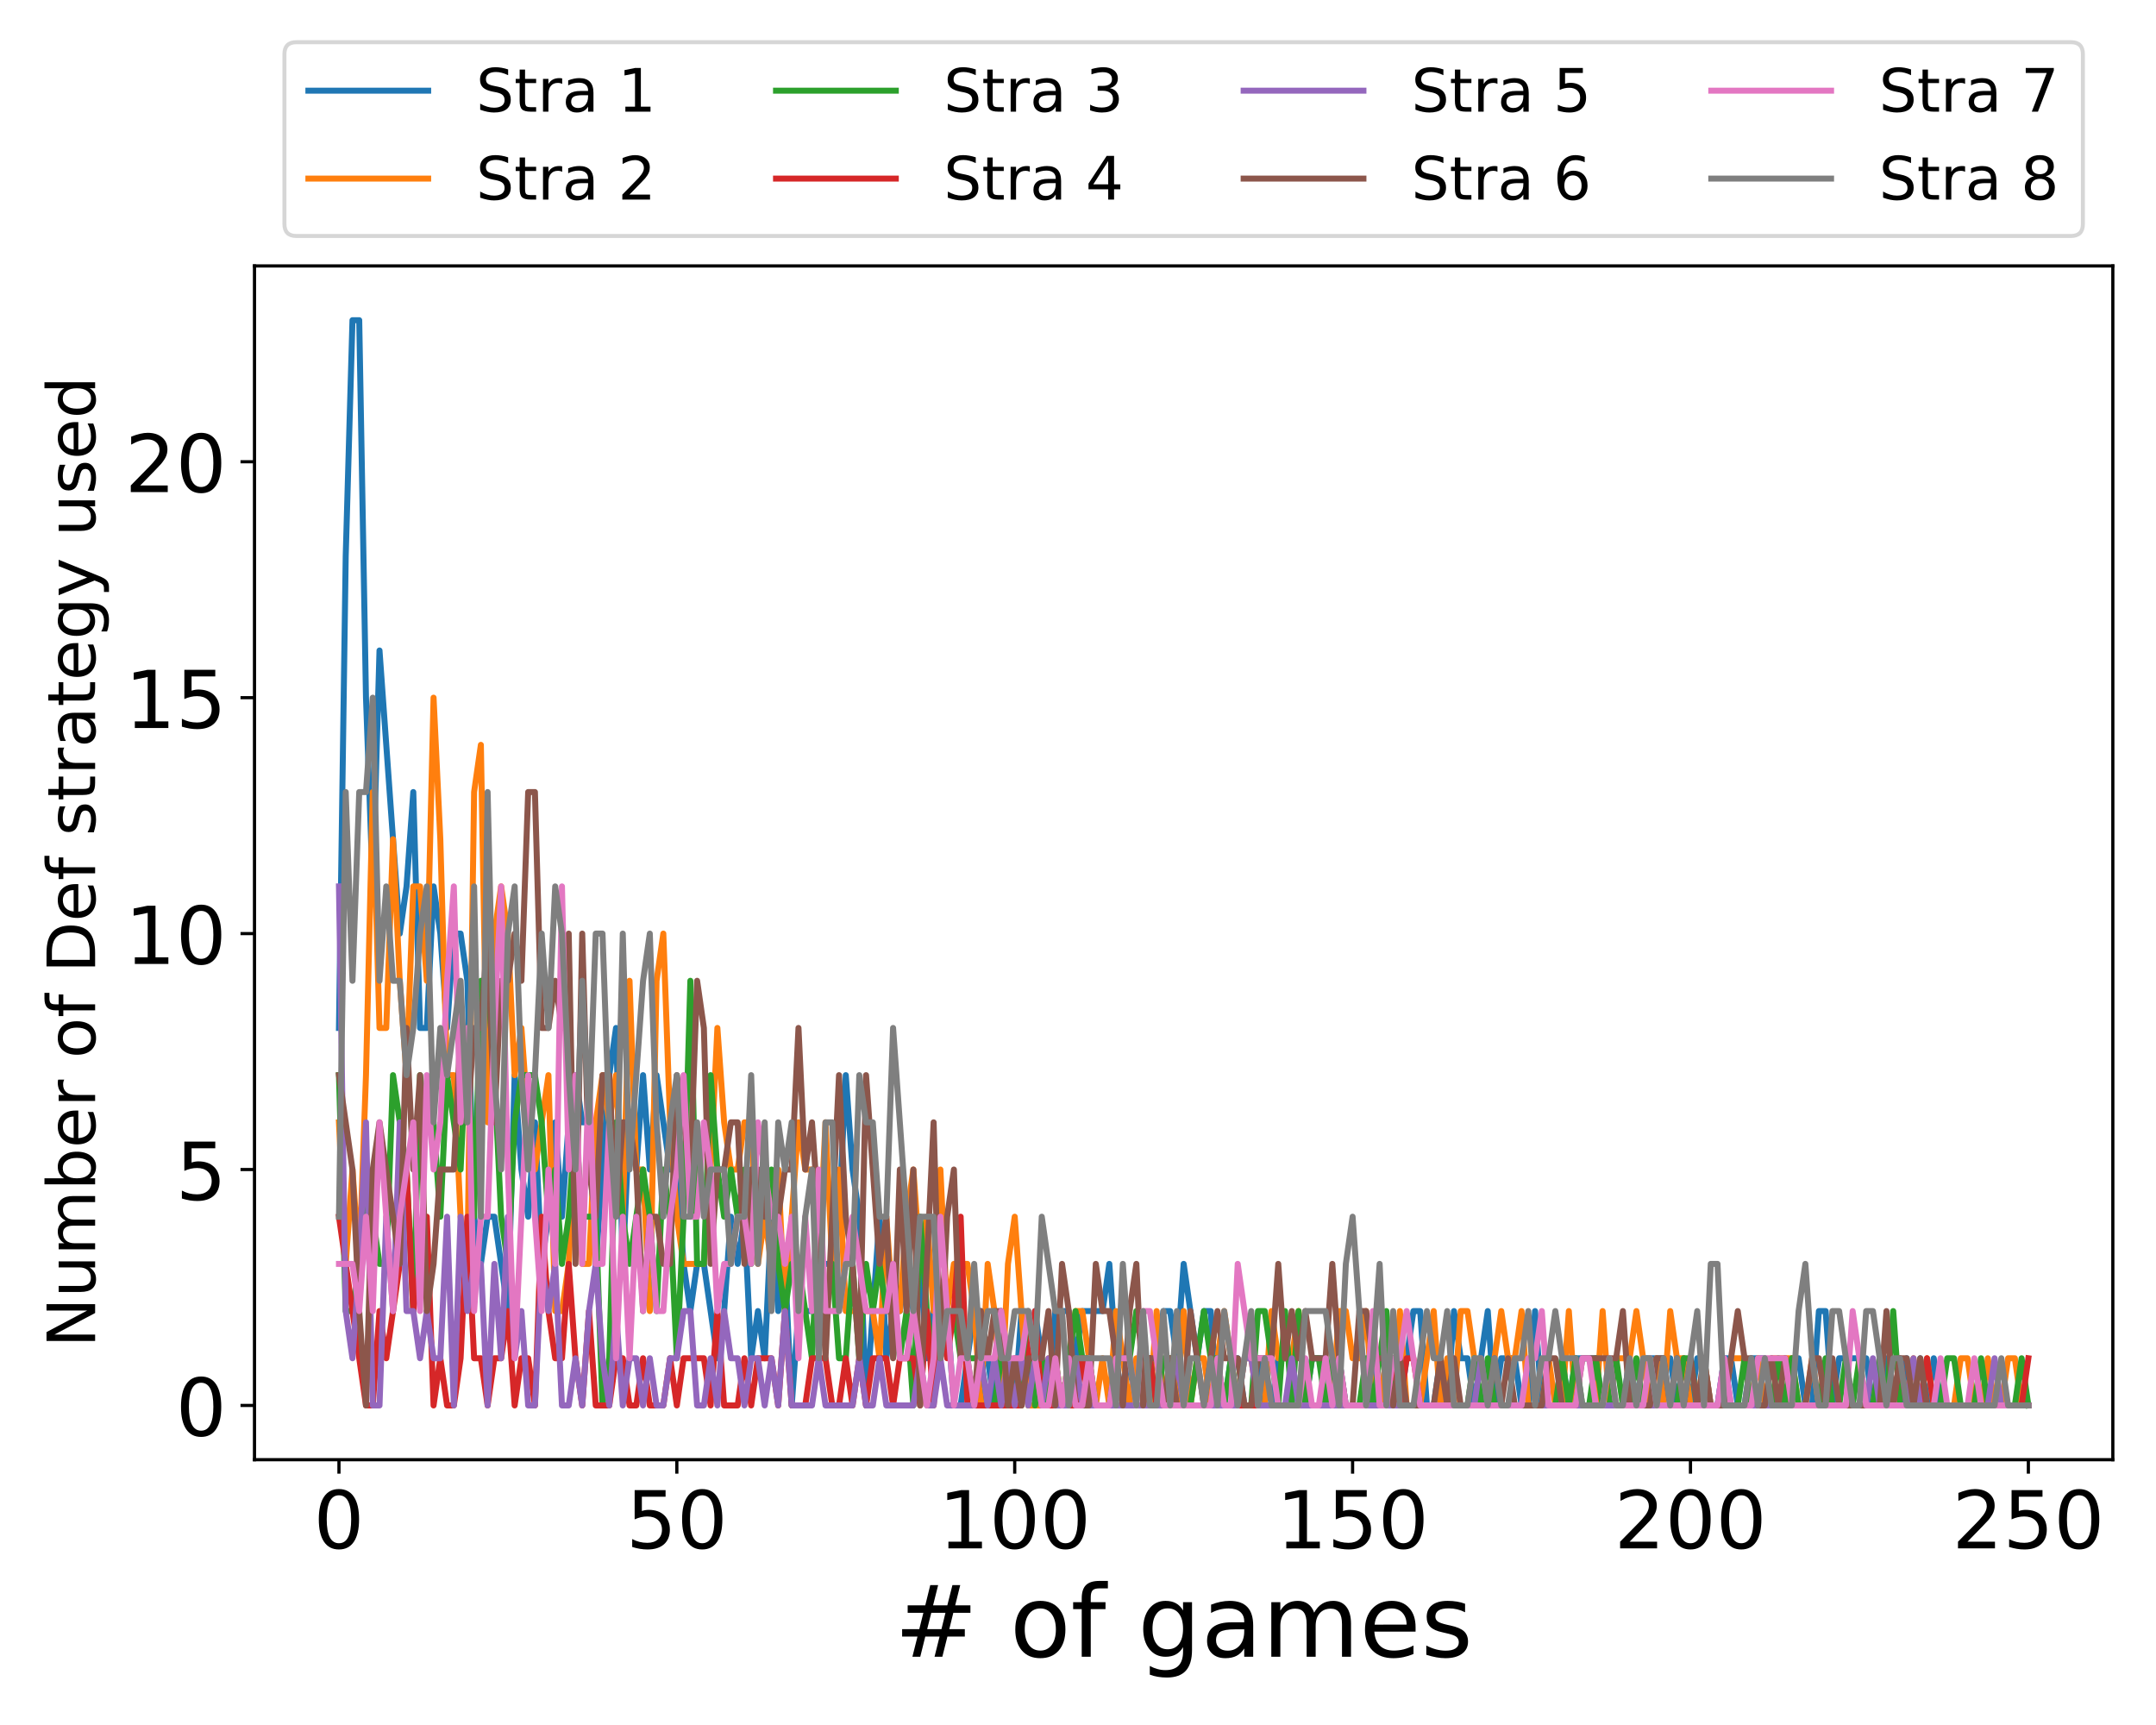 <?xml version="1.0" encoding="utf-8" standalone="no"?>
<!DOCTYPE svg PUBLIC "-//W3C//DTD SVG 1.1//EN"
  "http://www.w3.org/Graphics/SVG/1.1/DTD/svg11.dtd">
<!-- Created with matplotlib (https://matplotlib.org/) -->
<svg height="432pt" version="1.1" viewBox="0 0 540 432" width="540pt" xmlns="http://www.w3.org/2000/svg" xmlns:xlink="http://www.w3.org/1999/xlink">
 <defs>
  <style type="text/css">
*{stroke-linecap:butt;stroke-linejoin:round;}
  </style>
 </defs>
 <g id="figure_1">
  <g id="patch_1">
   <path d="M 0 432 
L 540 432 
L 540 0 
L 0 0 
z
" style="fill:#ffffff;"/>
  </g>
  <g id="axes_1">
   <g id="patch_2">
    <path d="M 63.74 365.56 
L 529.188 365.56 
L 529.188 66.6 
L 63.74 66.6 
z
" style="fill:#ffffff;"/>
   </g>
   <g id="matplotlib.axis_1">
    <g id="xtick_1">
     <g id="line2d_1">
      <defs>
       <path d="M 0 0 
L 0 3.5 
" id="m2698bed8b9" style="stroke:#000000;stroke-width:0.8;"/>
      </defs>
      <g>
       <use style="stroke:#000000;stroke-width:0.8;" x="84.897" xlink:href="#m2698bed8b9" y="365.56"/>
      </g>
     </g>
     <g id="text_1">
      <!-- 0 -->
      <defs>
       <path d="M 31.781 66.406 
Q 24.172 66.406 20.328 58.906 
Q 16.5 51.422 16.5 36.375 
Q 16.5 21.391 20.328 13.891 
Q 24.172 6.391 31.781 6.391 
Q 39.453 6.391 43.281 13.891 
Q 47.125 21.391 47.125 36.375 
Q 47.125 51.422 43.281 58.906 
Q 39.453 66.406 31.781 66.406 
z
M 31.781 74.219 
Q 44.047 74.219 50.516 64.516 
Q 56.984 54.828 56.984 36.375 
Q 56.984 17.969 50.516 8.266 
Q 44.047 -1.422 31.781 -1.422 
Q 19.531 -1.422 13.062 8.266 
Q 6.594 17.969 6.594 36.375 
Q 6.594 54.828 13.062 64.516 
Q 19.531 74.219 31.781 74.219 
z
" id="DejaVuSans-48"/>
      </defs>
      <g transform="translate(78.534 387.757)scale(0.2 -0.2)">
       <use xlink:href="#DejaVuSans-48"/>
      </g>
     </g>
    </g>
    <g id="xtick_2">
     <g id="line2d_2">
      <g>
       <use style="stroke:#000000;stroke-width:0.8;" x="169.524" xlink:href="#m2698bed8b9" y="365.56"/>
      </g>
     </g>
     <g id="text_2">
      <!-- 50 -->
      <defs>
       <path d="M 10.797 72.906 
L 49.516 72.906 
L 49.516 64.594 
L 19.828 64.594 
L 19.828 46.734 
Q 21.969 47.469 24.109 47.828 
Q 26.266 48.188 28.422 48.188 
Q 40.625 48.188 47.75 41.5 
Q 54.891 34.812 54.891 23.391 
Q 54.891 11.625 47.562 5.094 
Q 40.234 -1.422 26.906 -1.422 
Q 22.312 -1.422 17.547 -0.641 
Q 12.797 0.141 7.719 1.703 
L 7.719 11.625 
Q 12.109 9.234 16.797 8.062 
Q 21.484 6.891 26.703 6.891 
Q 35.156 6.891 40.078 11.328 
Q 45.016 15.766 45.016 23.391 
Q 45.016 31 40.078 35.438 
Q 35.156 39.891 26.703 39.891 
Q 22.75 39.891 18.812 39.016 
Q 14.891 38.141 10.797 36.281 
z
" id="DejaVuSans-53"/>
      </defs>
      <g transform="translate(156.799 387.757)scale(0.2 -0.2)">
       <use xlink:href="#DejaVuSans-53"/>
       <use x="63.623" xlink:href="#DejaVuSans-48"/>
      </g>
     </g>
    </g>
    <g id="xtick_3">
     <g id="line2d_3">
      <g>
       <use style="stroke:#000000;stroke-width:0.8;" x="254.15" xlink:href="#m2698bed8b9" y="365.56"/>
      </g>
     </g>
     <g id="text_3">
      <!-- 100 -->
      <defs>
       <path d="M 12.406 8.297 
L 28.516 8.297 
L 28.516 63.922 
L 10.984 60.406 
L 10.984 69.391 
L 28.422 72.906 
L 38.281 72.906 
L 38.281 8.297 
L 54.391 8.297 
L 54.391 0 
L 12.406 0 
z
" id="DejaVuSans-49"/>
      </defs>
      <g transform="translate(235.063 387.757)scale(0.2 -0.2)">
       <use xlink:href="#DejaVuSans-49"/>
       <use x="63.623" xlink:href="#DejaVuSans-48"/>
       <use x="127.246" xlink:href="#DejaVuSans-48"/>
      </g>
     </g>
    </g>
    <g id="xtick_4">
     <g id="line2d_4">
      <g>
       <use style="stroke:#000000;stroke-width:0.8;" x="338.777" xlink:href="#m2698bed8b9" y="365.56"/>
      </g>
     </g>
     <g id="text_4">
      <!-- 150 -->
      <g transform="translate(319.69 387.757)scale(0.2 -0.2)">
       <use xlink:href="#DejaVuSans-49"/>
       <use x="63.623" xlink:href="#DejaVuSans-53"/>
       <use x="127.246" xlink:href="#DejaVuSans-48"/>
      </g>
     </g>
    </g>
    <g id="xtick_5">
     <g id="line2d_5">
      <g>
       <use style="stroke:#000000;stroke-width:0.8;" x="423.404" xlink:href="#m2698bed8b9" y="365.56"/>
      </g>
     </g>
     <g id="text_5">
      <!-- 200 -->
      <defs>
       <path d="M 19.188 8.297 
L 53.609 8.297 
L 53.609 0 
L 7.328 0 
L 7.328 8.297 
Q 12.938 14.109 22.625 23.891 
Q 32.328 33.688 34.812 36.531 
Q 39.547 41.844 41.422 45.531 
Q 43.312 49.219 43.312 52.781 
Q 43.312 58.594 39.234 62.25 
Q 35.156 65.922 28.609 65.922 
Q 23.969 65.922 18.812 64.312 
Q 13.672 62.703 7.812 59.422 
L 7.812 69.391 
Q 13.766 71.781 18.938 73 
Q 24.125 74.219 28.422 74.219 
Q 39.75 74.219 46.484 68.547 
Q 53.219 62.891 53.219 53.422 
Q 53.219 48.922 51.531 44.891 
Q 49.859 40.875 45.406 35.406 
Q 44.188 33.984 37.641 27.219 
Q 31.109 20.453 19.188 8.297 
z
" id="DejaVuSans-50"/>
      </defs>
      <g transform="translate(404.317 387.757)scale(0.2 -0.2)">
       <use xlink:href="#DejaVuSans-50"/>
       <use x="63.623" xlink:href="#DejaVuSans-48"/>
       <use x="127.246" xlink:href="#DejaVuSans-48"/>
      </g>
     </g>
    </g>
    <g id="xtick_6">
     <g id="line2d_6">
      <g>
       <use style="stroke:#000000;stroke-width:0.8;" x="508.031" xlink:href="#m2698bed8b9" y="365.56"/>
      </g>
     </g>
     <g id="text_6">
      <!-- 250 -->
      <g transform="translate(488.944 387.757)scale(0.2 -0.2)">
       <use xlink:href="#DejaVuSans-50"/>
       <use x="63.623" xlink:href="#DejaVuSans-53"/>
       <use x="127.246" xlink:href="#DejaVuSans-48"/>
      </g>
     </g>
    </g>
    <g id="text_7">
     <!-- # of games -->
     <defs>
      <path d="M 51.125 44 
L 36.922 44 
L 32.812 27.688 
L 47.125 27.688 
z
M 43.797 71.781 
L 38.719 51.516 
L 52.984 51.516 
L 58.109 71.781 
L 65.922 71.781 
L 60.891 51.516 
L 76.125 51.516 
L 76.125 44 
L 58.984 44 
L 54.984 27.688 
L 70.516 27.688 
L 70.516 20.219 
L 53.078 20.219 
L 48 0 
L 40.188 0 
L 45.219 20.219 
L 30.906 20.219 
L 25.875 0 
L 18.016 0 
L 23.094 20.219 
L 7.719 20.219 
L 7.719 27.688 
L 24.906 27.688 
L 29 44 
L 13.281 44 
L 13.281 51.516 
L 30.906 51.516 
L 35.891 71.781 
z
" id="DejaVuSans-35"/>
      <path id="DejaVuSans-32"/>
      <path d="M 30.609 48.391 
Q 23.391 48.391 19.188 42.75 
Q 14.984 37.109 14.984 27.297 
Q 14.984 17.484 19.156 11.844 
Q 23.344 6.203 30.609 6.203 
Q 37.797 6.203 41.984 11.859 
Q 46.188 17.531 46.188 27.297 
Q 46.188 37.016 41.984 42.703 
Q 37.797 48.391 30.609 48.391 
z
M 30.609 56 
Q 42.328 56 49.016 48.375 
Q 55.719 40.766 55.719 27.297 
Q 55.719 13.875 49.016 6.219 
Q 42.328 -1.422 30.609 -1.422 
Q 18.844 -1.422 12.172 6.219 
Q 5.516 13.875 5.516 27.297 
Q 5.516 40.766 12.172 48.375 
Q 18.844 56 30.609 56 
z
" id="DejaVuSans-111"/>
      <path d="M 37.109 75.984 
L 37.109 68.5 
L 28.516 68.5 
Q 23.688 68.5 21.797 66.547 
Q 19.922 64.594 19.922 59.516 
L 19.922 54.688 
L 34.719 54.688 
L 34.719 47.703 
L 19.922 47.703 
L 19.922 0 
L 10.891 0 
L 10.891 47.703 
L 2.297 47.703 
L 2.297 54.688 
L 10.891 54.688 
L 10.891 58.5 
Q 10.891 67.625 15.141 71.797 
Q 19.391 75.984 28.609 75.984 
z
" id="DejaVuSans-102"/>
      <path d="M 45.406 27.984 
Q 45.406 37.75 41.375 43.109 
Q 37.359 48.484 30.078 48.484 
Q 22.859 48.484 18.828 43.109 
Q 14.797 37.75 14.797 27.984 
Q 14.797 18.266 18.828 12.891 
Q 22.859 7.516 30.078 7.516 
Q 37.359 7.516 41.375 12.891 
Q 45.406 18.266 45.406 27.984 
z
M 54.391 6.781 
Q 54.391 -7.172 48.188 -13.984 
Q 42 -20.797 29.203 -20.797 
Q 24.469 -20.797 20.266 -20.094 
Q 16.062 -19.391 12.109 -17.922 
L 12.109 -9.188 
Q 16.062 -11.328 19.922 -12.344 
Q 23.781 -13.375 27.781 -13.375 
Q 36.625 -13.375 41.016 -8.766 
Q 45.406 -4.156 45.406 5.172 
L 45.406 9.625 
Q 42.625 4.781 38.281 2.391 
Q 33.938 0 27.875 0 
Q 17.828 0 11.672 7.656 
Q 5.516 15.328 5.516 27.984 
Q 5.516 40.672 11.672 48.328 
Q 17.828 56 27.875 56 
Q 33.938 56 38.281 53.609 
Q 42.625 51.219 45.406 46.391 
L 45.406 54.688 
L 54.391 54.688 
z
" id="DejaVuSans-103"/>
      <path d="M 34.281 27.484 
Q 23.391 27.484 19.188 25 
Q 14.984 22.516 14.984 16.5 
Q 14.984 11.719 18.141 8.906 
Q 21.297 6.109 26.703 6.109 
Q 34.188 6.109 38.703 11.406 
Q 43.219 16.703 43.219 25.484 
L 43.219 27.484 
z
M 52.203 31.203 
L 52.203 0 
L 43.219 0 
L 43.219 8.297 
Q 40.141 3.328 35.547 0.953 
Q 30.953 -1.422 24.312 -1.422 
Q 15.922 -1.422 10.953 3.297 
Q 6 8.016 6 15.922 
Q 6 25.141 12.172 29.828 
Q 18.359 34.516 30.609 34.516 
L 43.219 34.516 
L 43.219 35.406 
Q 43.219 41.609 39.141 45 
Q 35.062 48.391 27.688 48.391 
Q 23 48.391 18.547 47.266 
Q 14.109 46.141 10.016 43.891 
L 10.016 52.203 
Q 14.938 54.109 19.578 55.047 
Q 24.219 56 28.609 56 
Q 40.484 56 46.344 49.844 
Q 52.203 43.703 52.203 31.203 
z
" id="DejaVuSans-97"/>
      <path d="M 52 44.188 
Q 55.375 50.25 60.062 53.125 
Q 64.75 56 71.094 56 
Q 79.641 56 84.281 50.016 
Q 88.922 44.047 88.922 33.016 
L 88.922 0 
L 79.891 0 
L 79.891 32.719 
Q 79.891 40.578 77.094 44.375 
Q 74.312 48.188 68.609 48.188 
Q 61.625 48.188 57.562 43.547 
Q 53.516 38.922 53.516 30.906 
L 53.516 0 
L 44.484 0 
L 44.484 32.719 
Q 44.484 40.625 41.703 44.406 
Q 38.922 48.188 33.109 48.188 
Q 26.219 48.188 22.156 43.531 
Q 18.109 38.875 18.109 30.906 
L 18.109 0 
L 9.078 0 
L 9.078 54.688 
L 18.109 54.688 
L 18.109 46.188 
Q 21.188 51.219 25.484 53.609 
Q 29.781 56 35.688 56 
Q 41.656 56 45.828 52.969 
Q 50 49.953 52 44.188 
z
" id="DejaVuSans-109"/>
      <path d="M 56.203 29.594 
L 56.203 25.203 
L 14.891 25.203 
Q 15.484 15.922 20.484 11.062 
Q 25.484 6.203 34.422 6.203 
Q 39.594 6.203 44.453 7.469 
Q 49.312 8.734 54.109 11.281 
L 54.109 2.781 
Q 49.266 0.734 44.188 -0.344 
Q 39.109 -1.422 33.891 -1.422 
Q 20.797 -1.422 13.156 6.188 
Q 5.516 13.812 5.516 26.812 
Q 5.516 40.234 12.766 48.109 
Q 20.016 56 32.328 56 
Q 43.359 56 49.781 48.891 
Q 56.203 41.797 56.203 29.594 
z
M 47.219 32.234 
Q 47.125 39.594 43.094 43.984 
Q 39.062 48.391 32.422 48.391 
Q 24.906 48.391 20.391 44.141 
Q 15.875 39.891 15.188 32.172 
z
" id="DejaVuSans-101"/>
      <path d="M 44.281 53.078 
L 44.281 44.578 
Q 40.484 46.531 36.375 47.5 
Q 32.281 48.484 27.875 48.484 
Q 21.188 48.484 17.844 46.438 
Q 14.5 44.391 14.5 40.281 
Q 14.5 37.156 16.891 35.375 
Q 19.281 33.594 26.516 31.984 
L 29.594 31.297 
Q 39.156 29.25 43.188 25.516 
Q 47.219 21.781 47.219 15.094 
Q 47.219 7.469 41.188 3.016 
Q 35.156 -1.422 24.609 -1.422 
Q 20.219 -1.422 15.453 -0.562 
Q 10.688 0.297 5.422 2 
L 5.422 11.281 
Q 10.406 8.688 15.234 7.391 
Q 20.062 6.109 24.812 6.109 
Q 31.156 6.109 34.562 8.281 
Q 37.984 10.453 37.984 14.406 
Q 37.984 18.062 35.516 20.016 
Q 33.062 21.969 24.703 23.781 
L 21.578 24.516 
Q 13.234 26.266 9.516 29.906 
Q 5.812 33.547 5.812 39.891 
Q 5.812 47.609 11.281 51.797 
Q 16.75 56 26.812 56 
Q 31.781 56 36.172 55.266 
Q 40.578 54.547 44.281 53.078 
z
" id="DejaVuSans-115"/>
     </defs>
     <g transform="translate(224.021 414.912)scale(0.25 -0.25)">
      <use xlink:href="#DejaVuSans-35"/>
      <use x="83.789" xlink:href="#DejaVuSans-32"/>
      <use x="115.576" xlink:href="#DejaVuSans-111"/>
      <use x="176.758" xlink:href="#DejaVuSans-102"/>
      <use x="211.963" xlink:href="#DejaVuSans-32"/>
      <use x="243.75" xlink:href="#DejaVuSans-103"/>
      <use x="307.227" xlink:href="#DejaVuSans-97"/>
      <use x="368.506" xlink:href="#DejaVuSans-109"/>
      <use x="465.918" xlink:href="#DejaVuSans-101"/>
      <use x="527.441" xlink:href="#DejaVuSans-115"/>
     </g>
    </g>
   </g>
   <g id="matplotlib.axis_2">
    <g id="ytick_1">
     <g id="line2d_7">
      <defs>
       <path d="M 0 0 
L -3.5 0 
" id="mfcc2943b32" style="stroke:#000000;stroke-width:0.8;"/>
      </defs>
      <g>
       <use style="stroke:#000000;stroke-width:0.8;" x="63.74" xlink:href="#mfcc2943b32" y="351.971"/>
      </g>
     </g>
     <g id="text_8">
      <!-- 0 -->
      <g transform="translate(44.015 359.569)scale(0.2 -0.2)">
       <use xlink:href="#DejaVuSans-48"/>
      </g>
     </g>
    </g>
    <g id="ytick_2">
     <g id="line2d_8">
      <g>
       <use style="stroke:#000000;stroke-width:0.8;" x="63.74" xlink:href="#mfcc2943b32" y="292.888"/>
      </g>
     </g>
     <g id="text_9">
      <!-- 5 -->
      <g transform="translate(44.015 300.486)scale(0.2 -0.2)">
       <use xlink:href="#DejaVuSans-53"/>
      </g>
     </g>
    </g>
    <g id="ytick_3">
     <g id="line2d_9">
      <g>
       <use style="stroke:#000000;stroke-width:0.8;" x="63.74" xlink:href="#mfcc2943b32" y="233.805"/>
      </g>
     </g>
     <g id="text_10">
      <!-- 10 -->
      <g transform="translate(31.29 241.403)scale(0.2 -0.2)">
       <use xlink:href="#DejaVuSans-49"/>
       <use x="63.623" xlink:href="#DejaVuSans-48"/>
      </g>
     </g>
    </g>
    <g id="ytick_4">
     <g id="line2d_10">
      <g>
       <use style="stroke:#000000;stroke-width:0.8;" x="63.74" xlink:href="#mfcc2943b32" y="174.722"/>
      </g>
     </g>
     <g id="text_11">
      <!-- 15 -->
      <g transform="translate(31.29 182.32)scale(0.2 -0.2)">
       <use xlink:href="#DejaVuSans-49"/>
       <use x="63.623" xlink:href="#DejaVuSans-53"/>
      </g>
     </g>
    </g>
    <g id="ytick_5">
     <g id="line2d_11">
      <g>
       <use style="stroke:#000000;stroke-width:0.8;" x="63.74" xlink:href="#mfcc2943b32" y="115.639"/>
      </g>
     </g>
     <g id="text_12">
      <!-- 20 -->
      <g transform="translate(31.29 123.237)scale(0.2 -0.2)">
       <use xlink:href="#DejaVuSans-50"/>
       <use x="63.623" xlink:href="#DejaVuSans-48"/>
      </g>
     </g>
    </g>
    <g id="text_13">
     <!-- Number of Def strategy used -->
     <defs>
      <path d="M 9.812 72.906 
L 23.094 72.906 
L 55.422 11.922 
L 55.422 72.906 
L 64.984 72.906 
L 64.984 0 
L 51.703 0 
L 19.391 60.984 
L 19.391 0 
L 9.812 0 
z
" id="DejaVuSans-78"/>
      <path d="M 8.5 21.578 
L 8.5 54.688 
L 17.484 54.688 
L 17.484 21.922 
Q 17.484 14.156 20.5 10.266 
Q 23.531 6.391 29.594 6.391 
Q 36.859 6.391 41.078 11.031 
Q 45.312 15.672 45.312 23.688 
L 45.312 54.688 
L 54.297 54.688 
L 54.297 0 
L 45.312 0 
L 45.312 8.406 
Q 42.047 3.422 37.719 1 
Q 33.406 -1.422 27.688 -1.422 
Q 18.266 -1.422 13.375 4.438 
Q 8.5 10.297 8.5 21.578 
z
M 31.109 56 
z
" id="DejaVuSans-117"/>
      <path d="M 48.688 27.297 
Q 48.688 37.203 44.609 42.844 
Q 40.531 48.484 33.406 48.484 
Q 26.266 48.484 22.188 42.844 
Q 18.109 37.203 18.109 27.297 
Q 18.109 17.391 22.188 11.75 
Q 26.266 6.109 33.406 6.109 
Q 40.531 6.109 44.609 11.75 
Q 48.688 17.391 48.688 27.297 
z
M 18.109 46.391 
Q 20.953 51.266 25.266 53.625 
Q 29.594 56 35.594 56 
Q 45.562 56 51.781 48.094 
Q 58.016 40.188 58.016 27.297 
Q 58.016 14.406 51.781 6.484 
Q 45.562 -1.422 35.594 -1.422 
Q 29.594 -1.422 25.266 0.953 
Q 20.953 3.328 18.109 8.203 
L 18.109 0 
L 9.078 0 
L 9.078 75.984 
L 18.109 75.984 
z
" id="DejaVuSans-98"/>
      <path d="M 41.109 46.297 
Q 39.594 47.172 37.812 47.578 
Q 36.031 48 33.891 48 
Q 26.266 48 22.188 43.047 
Q 18.109 38.094 18.109 28.812 
L 18.109 0 
L 9.078 0 
L 9.078 54.688 
L 18.109 54.688 
L 18.109 46.188 
Q 20.953 51.172 25.484 53.578 
Q 30.031 56 36.531 56 
Q 37.453 56 38.578 55.875 
Q 39.703 55.766 41.062 55.516 
z
" id="DejaVuSans-114"/>
      <path d="M 19.672 64.797 
L 19.672 8.109 
L 31.594 8.109 
Q 46.688 8.109 53.688 14.938 
Q 60.688 21.781 60.688 36.531 
Q 60.688 51.172 53.688 57.984 
Q 46.688 64.797 31.594 64.797 
z
M 9.812 72.906 
L 30.078 72.906 
Q 51.266 72.906 61.172 64.094 
Q 71.094 55.281 71.094 36.531 
Q 71.094 17.672 61.125 8.828 
Q 51.172 0 30.078 0 
L 9.812 0 
z
" id="DejaVuSans-68"/>
      <path d="M 18.312 70.219 
L 18.312 54.688 
L 36.812 54.688 
L 36.812 47.703 
L 18.312 47.703 
L 18.312 18.016 
Q 18.312 11.328 20.141 9.422 
Q 21.969 7.516 27.594 7.516 
L 36.812 7.516 
L 36.812 0 
L 27.594 0 
Q 17.188 0 13.234 3.875 
Q 9.281 7.766 9.281 18.016 
L 9.281 47.703 
L 2.688 47.703 
L 2.688 54.688 
L 9.281 54.688 
L 9.281 70.219 
z
" id="DejaVuSans-116"/>
      <path d="M 32.172 -5.078 
Q 28.375 -14.844 24.75 -17.812 
Q 21.141 -20.797 15.094 -20.797 
L 7.906 -20.797 
L 7.906 -13.281 
L 13.188 -13.281 
Q 16.891 -13.281 18.938 -11.516 
Q 21 -9.766 23.484 -3.219 
L 25.094 0.875 
L 2.984 54.688 
L 12.5 54.688 
L 29.594 11.922 
L 46.688 54.688 
L 56.203 54.688 
z
" id="DejaVuSans-121"/>
      <path d="M 45.406 46.391 
L 45.406 75.984 
L 54.391 75.984 
L 54.391 0 
L 45.406 0 
L 45.406 8.203 
Q 42.578 3.328 38.25 0.953 
Q 33.938 -1.422 27.875 -1.422 
Q 17.969 -1.422 11.734 6.484 
Q 5.516 14.406 5.516 27.297 
Q 5.516 40.188 11.734 48.094 
Q 17.969 56 27.875 56 
Q 33.938 56 38.25 53.625 
Q 42.578 51.266 45.406 46.391 
z
M 14.797 27.297 
Q 14.797 17.391 18.875 11.75 
Q 22.953 6.109 30.078 6.109 
Q 37.203 6.109 41.297 11.75 
Q 45.406 17.391 45.406 27.297 
Q 45.406 37.203 41.297 42.844 
Q 37.203 48.484 30.078 48.484 
Q 22.953 48.484 18.875 42.844 
Q 14.797 37.203 14.797 27.297 
z
" id="DejaVuSans-100"/>
     </defs>
     <g transform="translate(23.824 337.459)rotate(-90)scale(0.167 -0.167)">
      <use xlink:href="#DejaVuSans-78"/>
      <use x="74.805" xlink:href="#DejaVuSans-117"/>
      <use x="138.184" xlink:href="#DejaVuSans-109"/>
      <use x="235.596" xlink:href="#DejaVuSans-98"/>
      <use x="299.072" xlink:href="#DejaVuSans-101"/>
      <use x="360.596" xlink:href="#DejaVuSans-114"/>
      <use x="401.709" xlink:href="#DejaVuSans-32"/>
      <use x="433.496" xlink:href="#DejaVuSans-111"/>
      <use x="494.678" xlink:href="#DejaVuSans-102"/>
      <use x="529.883" xlink:href="#DejaVuSans-32"/>
      <use x="561.67" xlink:href="#DejaVuSans-68"/>
      <use x="638.672" xlink:href="#DejaVuSans-101"/>
      <use x="700.195" xlink:href="#DejaVuSans-102"/>
      <use x="735.4" xlink:href="#DejaVuSans-32"/>
      <use x="767.188" xlink:href="#DejaVuSans-115"/>
      <use x="819.287" xlink:href="#DejaVuSans-116"/>
      <use x="858.496" xlink:href="#DejaVuSans-114"/>
      <use x="899.609" xlink:href="#DejaVuSans-97"/>
      <use x="960.889" xlink:href="#DejaVuSans-116"/>
      <use x="1000.098" xlink:href="#DejaVuSans-101"/>
      <use x="1061.621" xlink:href="#DejaVuSans-103"/>
      <use x="1125.098" xlink:href="#DejaVuSans-121"/>
      <use x="1184.277" xlink:href="#DejaVuSans-32"/>
      <use x="1216.064" xlink:href="#DejaVuSans-117"/>
      <use x="1279.443" xlink:href="#DejaVuSans-115"/>
      <use x="1331.543" xlink:href="#DejaVuSans-101"/>
      <use x="1393.066" xlink:href="#DejaVuSans-100"/>
     </g>
    </g>
   </g>
   <g id="line2d_12">
    <path clip-path="url(#pd284f87c7d)" d="M 84.897 257.438 
L 86.589 139.272 
L 88.282 80.189 
L 89.974 80.189 
L 91.667 174.722 
L 93.359 221.988 
L 95.052 162.905 
L 100.13 233.805 
L 101.822 221.988 
L 103.515 198.355 
L 105.207 257.438 
L 106.9 257.438 
L 108.592 221.988 
L 110.285 233.805 
L 111.977 257.438 
L 113.67 233.805 
L 115.362 233.805 
L 117.055 245.622 
L 118.747 304.705 
L 120.44 316.521 
L 122.133 304.705 
L 123.825 304.705 
L 127.21 328.338 
L 128.903 269.255 
L 130.595 292.888 
L 132.288 304.705 
L 133.98 281.071 
L 135.673 316.521 
L 137.365 304.705 
L 139.058 281.071 
L 140.75 304.705 
L 142.443 281.071 
L 144.136 269.255 
L 145.828 281.071 
L 147.521 281.071 
L 149.213 316.521 
L 152.598 269.255 
L 154.291 257.438 
L 155.983 316.521 
L 157.676 281.071 
L 159.368 292.888 
L 161.061 269.255 
L 162.753 292.888 
L 164.446 269.255 
L 167.831 292.888 
L 169.524 292.888 
L 171.216 316.521 
L 172.909 328.338 
L 174.601 316.521 
L 176.294 316.521 
L 179.679 340.154 
L 181.371 328.338 
L 183.064 304.705 
L 184.756 316.521 
L 186.449 304.705 
L 188.141 340.154 
L 189.834 328.338 
L 191.527 340.154 
L 193.219 304.705 
L 194.912 328.338 
L 196.604 316.521 
L 198.297 351.971 
L 199.989 328.338 
L 203.374 328.338 
L 205.067 316.521 
L 208.452 316.521 
L 210.144 304.705 
L 211.837 269.255 
L 213.53 292.888 
L 215.222 304.705 
L 216.915 351.971 
L 220.3 304.705 
L 221.992 340.154 
L 223.685 328.338 
L 225.377 328.338 
L 227.07 316.521 
L 228.762 328.338 
L 230.455 316.521 
L 232.147 340.154 
L 233.84 328.338 
L 235.533 340.154 
L 237.225 328.338 
L 238.918 351.971 
L 240.61 351.971 
L 243.995 328.338 
L 245.688 328.338 
L 249.073 351.971 
L 250.765 328.338 
L 254.15 351.971 
L 255.843 328.338 
L 257.536 351.971 
L 259.228 328.338 
L 262.613 351.971 
L 264.306 328.338 
L 267.691 328.338 
L 269.383 340.154 
L 271.076 328.338 
L 276.153 328.338 
L 277.846 316.521 
L 279.538 340.154 
L 281.231 351.971 
L 282.924 340.154 
L 284.616 351.971 
L 286.309 351.971 
L 288.001 340.154 
L 289.694 340.154 
L 291.386 328.338 
L 293.079 328.338 
L 294.771 340.154 
L 296.464 316.521 
L 299.849 340.154 
L 301.541 328.338 
L 303.234 328.338 
L 304.927 351.971 
L 306.619 351.971 
L 308.312 340.154 
L 310.004 340.154 
L 311.697 351.971 
L 313.389 351.971 
L 315.082 340.154 
L 316.774 351.971 
L 318.467 351.971 
L 320.159 340.154 
L 323.544 340.154 
L 325.237 351.971 
L 326.93 351.971 
L 328.622 340.154 
L 332.007 340.154 
L 333.7 351.971 
L 335.392 340.154 
L 337.085 351.971 
L 342.162 351.971 
L 343.855 340.154 
L 345.547 351.971 
L 347.24 340.154 
L 348.933 340.154 
L 350.625 351.971 
L 354.01 328.338 
L 355.703 328.338 
L 357.395 351.971 
L 359.088 351.971 
L 360.78 340.154 
L 362.473 351.971 
L 364.165 328.338 
L 365.858 340.154 
L 367.55 340.154 
L 369.243 351.971 
L 372.628 328.338 
L 374.321 351.971 
L 376.013 340.154 
L 379.398 340.154 
L 381.091 351.971 
L 382.783 351.971 
L 384.476 328.338 
L 386.168 351.971 
L 389.553 351.971 
L 391.246 340.154 
L 392.938 351.971 
L 394.631 340.154 
L 399.709 340.154 
L 401.401 351.971 
L 406.479 351.971 
L 408.171 340.154 
L 409.864 351.971 
L 411.556 340.154 
L 418.327 340.154 
L 420.019 351.971 
L 421.712 340.154 
L 423.404 351.971 
L 425.097 340.154 
L 426.789 340.154 
L 428.482 351.971 
L 430.174 351.971 
L 431.867 340.154 
L 433.559 340.154 
L 435.252 351.971 
L 436.944 351.971 
L 438.637 340.154 
L 442.022 340.154 
L 443.715 351.971 
L 447.1 351.971 
L 448.792 340.154 
L 450.485 340.154 
L 452.177 351.971 
L 453.87 351.971 
L 455.562 328.338 
L 457.255 328.338 
L 458.947 351.971 
L 460.64 340.154 
L 467.41 340.154 
L 469.103 351.971 
L 470.795 351.971 
L 472.488 340.154 
L 474.18 351.971 
L 475.873 351.971 
L 477.565 340.154 
L 479.258 351.971 
L 480.95 340.154 
L 482.643 351.971 
L 484.335 340.154 
L 486.028 351.971 
L 508.031 351.971 
L 508.031 351.971 
" style="fill:none;stroke:#1f77b4;stroke-linecap:square;stroke-width:1.5;"/>
   </g>
   <g id="line2d_13">
    <path clip-path="url(#pd284f87c7d)" d="M 84.897 281.071 
L 86.589 316.521 
L 88.282 292.888 
L 89.974 316.521 
L 91.667 269.255 
L 93.359 198.355 
L 95.052 257.438 
L 96.744 257.438 
L 98.437 210.172 
L 100.13 245.622 
L 101.822 269.255 
L 103.515 221.988 
L 105.207 221.988 
L 106.9 245.622 
L 108.592 174.722 
L 110.285 210.172 
L 111.977 269.255 
L 113.67 269.255 
L 115.362 304.705 
L 117.055 316.521 
L 118.747 198.355 
L 120.44 186.538 
L 122.133 281.071 
L 123.825 233.805 
L 125.518 221.988 
L 127.21 233.805 
L 128.903 269.255 
L 130.595 257.438 
L 132.288 281.071 
L 133.98 292.888 
L 137.365 269.255 
L 139.058 328.338 
L 140.75 328.338 
L 142.443 316.521 
L 144.136 281.071 
L 145.828 316.521 
L 147.521 316.521 
L 149.213 281.071 
L 150.906 269.255 
L 152.598 281.071 
L 154.291 269.255 
L 155.983 304.705 
L 157.676 245.622 
L 159.368 292.888 
L 161.061 292.888 
L 162.753 328.338 
L 164.446 245.622 
L 166.138 233.805 
L 167.831 281.071 
L 169.524 304.705 
L 171.216 316.521 
L 176.294 316.521 
L 177.986 292.888 
L 179.679 257.438 
L 181.371 281.071 
L 183.064 292.888 
L 184.756 292.888 
L 186.449 281.071 
L 188.141 281.071 
L 189.834 316.521 
L 191.527 304.705 
L 193.219 316.521 
L 194.912 292.888 
L 196.604 328.338 
L 199.989 281.071 
L 201.682 292.888 
L 203.374 292.888 
L 205.067 316.521 
L 206.759 281.071 
L 208.452 316.521 
L 210.144 292.888 
L 211.837 328.338 
L 218.607 328.338 
L 220.3 340.154 
L 221.992 304.705 
L 223.685 328.338 
L 225.377 328.338 
L 227.07 304.705 
L 228.762 292.888 
L 230.455 316.521 
L 232.147 304.705 
L 233.84 328.338 
L 235.533 292.888 
L 237.225 328.338 
L 238.918 316.521 
L 242.303 316.521 
L 243.995 328.338 
L 245.688 351.971 
L 247.38 316.521 
L 249.073 328.338 
L 250.765 351.971 
L 252.458 316.521 
L 254.15 304.705 
L 257.536 351.971 
L 260.921 351.971 
L 262.613 340.154 
L 264.306 340.154 
L 265.998 351.971 
L 269.383 328.338 
L 271.076 328.338 
L 274.461 351.971 
L 276.153 340.154 
L 277.846 351.971 
L 279.538 328.338 
L 282.924 351.971 
L 284.616 340.154 
L 286.309 340.154 
L 288.001 351.971 
L 289.694 328.338 
L 291.386 351.971 
L 293.079 340.154 
L 294.771 351.971 
L 296.464 328.338 
L 298.156 351.971 
L 299.849 340.154 
L 301.541 340.154 
L 303.234 351.971 
L 306.619 328.338 
L 310.004 351.971 
L 311.697 340.154 
L 313.389 340.154 
L 315.082 351.971 
L 316.774 351.971 
L 318.467 328.338 
L 320.159 340.154 
L 323.544 340.154 
L 325.237 328.338 
L 326.93 351.971 
L 333.7 351.971 
L 335.392 328.338 
L 337.085 328.338 
L 338.777 340.154 
L 340.47 340.154 
L 342.162 328.338 
L 343.855 351.971 
L 345.547 351.971 
L 347.24 340.154 
L 348.933 351.971 
L 350.625 328.338 
L 352.318 351.971 
L 355.703 351.971 
L 359.088 328.338 
L 360.78 351.971 
L 362.473 340.154 
L 364.165 351.971 
L 365.858 328.338 
L 367.55 328.338 
L 370.935 351.971 
L 372.628 351.971 
L 376.013 328.338 
L 377.706 340.154 
L 379.398 340.154 
L 381.091 328.338 
L 382.783 351.971 
L 386.168 351.971 
L 387.861 340.154 
L 389.553 351.971 
L 391.246 351.971 
L 392.938 328.338 
L 394.631 351.971 
L 399.709 351.971 
L 401.401 328.338 
L 403.094 351.971 
L 404.786 340.154 
L 408.171 340.154 
L 409.864 328.338 
L 413.249 351.971 
L 414.941 340.154 
L 416.634 351.971 
L 418.327 328.338 
L 420.019 340.154 
L 421.712 340.154 
L 423.404 351.971 
L 425.097 351.971 
L 426.789 340.154 
L 428.482 351.971 
L 431.867 351.971 
L 433.559 340.154 
L 436.944 340.154 
L 438.637 351.971 
L 440.33 340.154 
L 442.022 351.971 
L 443.715 340.154 
L 448.792 340.154 
L 450.485 351.971 
L 452.177 351.971 
L 453.87 340.154 
L 455.562 351.971 
L 469.103 351.971 
L 470.795 340.154 
L 472.488 351.971 
L 477.565 351.971 
L 479.258 340.154 
L 480.95 351.971 
L 482.643 340.154 
L 484.335 351.971 
L 489.413 351.971 
L 491.106 340.154 
L 492.798 340.154 
L 494.491 351.971 
L 496.183 351.971 
L 497.876 340.154 
L 499.568 351.971 
L 501.261 351.971 
L 502.953 340.154 
L 504.646 340.154 
L 506.338 351.971 
L 508.031 351.971 
L 508.031 351.971 
" style="fill:none;stroke:#ff7f0e;stroke-linecap:square;stroke-width:1.5;"/>
   </g>
   <g id="line2d_14">
    <path clip-path="url(#pd284f87c7d)" d="M 84.897 269.255 
L 86.589 328.338 
L 88.282 328.338 
L 89.974 316.521 
L 91.667 292.888 
L 95.052 316.521 
L 96.744 316.521 
L 98.437 269.255 
L 101.822 292.888 
L 103.515 328.338 
L 105.207 269.255 
L 106.9 281.071 
L 108.592 281.071 
L 110.285 304.705 
L 111.977 269.255 
L 115.362 292.888 
L 117.055 257.438 
L 118.747 304.705 
L 120.44 245.622 
L 122.133 245.622 
L 123.825 269.255 
L 125.518 304.705 
L 127.21 316.521 
L 128.903 281.071 
L 130.595 269.255 
L 133.98 269.255 
L 135.673 281.071 
L 137.365 304.705 
L 139.058 292.888 
L 140.75 316.521 
L 142.443 304.705 
L 144.136 281.071 
L 145.828 304.705 
L 149.213 304.705 
L 150.906 351.971 
L 152.598 340.154 
L 154.291 281.071 
L 155.983 304.705 
L 157.676 316.521 
L 161.061 292.888 
L 162.753 304.705 
L 164.446 328.338 
L 166.138 292.888 
L 167.831 304.705 
L 169.524 340.154 
L 171.216 304.705 
L 172.909 245.622 
L 174.601 316.521 
L 176.294 316.521 
L 177.986 269.255 
L 179.679 292.888 
L 181.371 304.705 
L 183.064 292.888 
L 184.756 304.705 
L 186.449 292.888 
L 188.141 316.521 
L 189.834 292.888 
L 191.527 304.705 
L 193.219 292.888 
L 194.912 316.521 
L 196.604 328.338 
L 198.297 316.521 
L 199.989 316.521 
L 203.374 340.154 
L 205.067 304.705 
L 206.759 328.338 
L 208.452 316.521 
L 210.144 340.154 
L 211.837 340.154 
L 213.53 316.521 
L 215.222 340.154 
L 216.915 316.521 
L 218.607 328.338 
L 220.3 316.521 
L 221.992 328.338 
L 223.685 328.338 
L 225.377 340.154 
L 227.07 328.338 
L 228.762 351.971 
L 230.455 304.705 
L 232.147 328.338 
L 233.84 340.154 
L 235.533 340.154 
L 237.225 328.338 
L 238.918 328.338 
L 240.61 340.154 
L 245.688 340.154 
L 247.38 351.971 
L 249.073 351.971 
L 250.765 340.154 
L 252.458 340.154 
L 254.15 351.971 
L 255.843 351.971 
L 257.536 328.338 
L 259.228 351.971 
L 260.921 340.154 
L 262.613 351.971 
L 264.306 340.154 
L 265.998 351.971 
L 269.383 328.338 
L 271.076 340.154 
L 272.768 340.154 
L 274.461 351.971 
L 277.846 351.971 
L 279.538 340.154 
L 282.924 340.154 
L 284.616 328.338 
L 286.309 340.154 
L 288.001 340.154 
L 289.694 351.971 
L 291.386 340.154 
L 294.771 340.154 
L 296.464 351.971 
L 298.156 351.971 
L 301.541 328.338 
L 303.234 340.154 
L 304.927 340.154 
L 306.619 351.971 
L 308.312 340.154 
L 310.004 351.971 
L 313.389 351.971 
L 315.082 328.338 
L 316.774 328.338 
L 320.159 351.971 
L 321.852 328.338 
L 323.544 351.971 
L 325.237 328.338 
L 326.93 351.971 
L 328.622 340.154 
L 330.315 340.154 
L 332.007 351.971 
L 333.7 340.154 
L 335.392 351.971 
L 340.47 351.971 
L 342.162 340.154 
L 343.855 351.971 
L 347.24 328.338 
L 348.933 351.971 
L 367.55 351.971 
L 369.243 340.154 
L 370.935 351.971 
L 372.628 340.154 
L 374.321 351.971 
L 389.553 351.971 
L 391.246 340.154 
L 392.938 351.971 
L 394.631 340.154 
L 396.324 351.971 
L 398.016 351.971 
L 399.709 340.154 
L 401.401 351.971 
L 403.094 351.971 
L 404.786 340.154 
L 406.479 351.971 
L 408.171 351.971 
L 409.864 340.154 
L 411.556 351.971 
L 420.019 351.971 
L 421.712 340.154 
L 423.404 340.154 
L 425.097 351.971 
L 435.252 351.971 
L 436.944 340.154 
L 438.637 351.971 
L 443.715 351.971 
L 445.407 340.154 
L 447.1 351.971 
L 448.792 340.154 
L 450.485 351.971 
L 455.562 351.971 
L 457.255 340.154 
L 458.947 351.971 
L 460.64 351.971 
L 462.333 340.154 
L 464.025 351.971 
L 465.718 340.154 
L 467.41 351.971 
L 469.103 351.971 
L 470.795 340.154 
L 472.488 351.971 
L 474.18 328.338 
L 475.873 351.971 
L 486.028 351.971 
L 487.721 340.154 
L 489.413 340.154 
L 491.106 351.971 
L 494.491 351.971 
L 496.183 340.154 
L 497.876 351.971 
L 504.646 351.971 
L 506.338 340.154 
L 508.031 351.971 
L 508.031 351.971 
" style="fill:none;stroke:#2ca02c;stroke-linecap:square;stroke-width:1.5;"/>
   </g>
   <g id="line2d_15">
    <path clip-path="url(#pd284f87c7d)" d="M 84.897 304.705 
L 91.667 351.971 
L 93.359 351.971 
L 95.052 328.338 
L 96.744 340.154 
L 100.13 316.521 
L 101.822 292.888 
L 103.515 328.338 
L 106.9 304.705 
L 108.592 351.971 
L 110.285 340.154 
L 111.977 351.971 
L 113.67 351.971 
L 115.362 340.154 
L 117.055 304.705 
L 118.747 340.154 
L 120.44 340.154 
L 122.133 351.971 
L 123.825 340.154 
L 125.518 340.154 
L 127.21 328.338 
L 128.903 351.971 
L 130.595 340.154 
L 132.288 340.154 
L 133.98 351.971 
L 135.673 304.705 
L 137.365 328.338 
L 139.058 340.154 
L 140.75 340.154 
L 142.443 316.521 
L 144.136 340.154 
L 145.828 351.971 
L 147.521 328.338 
L 149.213 351.971 
L 152.598 351.971 
L 154.291 340.154 
L 155.983 340.154 
L 157.676 351.971 
L 159.368 351.971 
L 161.061 340.154 
L 162.753 351.971 
L 166.138 351.971 
L 167.831 340.154 
L 169.524 351.971 
L 171.216 340.154 
L 176.294 340.154 
L 177.986 351.971 
L 179.679 328.338 
L 181.371 351.971 
L 184.756 351.971 
L 186.449 340.154 
L 188.141 351.971 
L 189.834 340.154 
L 193.219 340.154 
L 194.912 351.971 
L 196.604 328.338 
L 198.297 351.971 
L 201.682 351.971 
L 203.374 340.154 
L 206.759 340.154 
L 208.452 351.971 
L 210.144 351.971 
L 211.837 340.154 
L 213.53 351.971 
L 215.222 340.154 
L 216.915 351.971 
L 218.607 340.154 
L 221.992 340.154 
L 223.685 351.971 
L 225.377 340.154 
L 228.762 340.154 
L 230.455 351.971 
L 232.147 328.338 
L 233.84 351.971 
L 235.533 328.338 
L 237.225 340.154 
L 238.918 328.338 
L 240.61 304.705 
L 242.303 351.971 
L 255.843 351.971 
L 259.228 328.338 
L 260.921 351.971 
L 269.383 351.971 
L 271.076 340.154 
L 272.768 351.971 
L 286.309 351.971 
L 288.001 340.154 
L 289.694 351.971 
L 347.24 351.971 
L 348.933 340.154 
L 350.625 351.971 
L 352.318 340.154 
L 354.01 340.154 
L 355.703 351.971 
L 474.18 351.971 
L 475.873 340.154 
L 477.565 351.971 
L 480.95 351.971 
L 482.643 340.154 
L 484.335 351.971 
L 506.338 351.971 
L 508.031 340.154 
L 508.031 340.154 
" style="fill:none;stroke:#d62728;stroke-linecap:square;stroke-width:1.5;"/>
   </g>
   <g id="line2d_16">
    <path clip-path="url(#pd284f87c7d)" d="M 84.897 221.988 
L 86.589 328.338 
L 88.282 340.154 
L 89.974 316.521 
L 91.667 281.071 
L 93.359 351.971 
L 95.052 351.971 
L 96.744 304.705 
L 98.437 328.338 
L 100.13 281.071 
L 101.822 328.338 
L 103.515 328.338 
L 105.207 340.154 
L 106.9 328.338 
L 108.592 340.154 
L 110.285 340.154 
L 111.977 304.705 
L 113.67 351.971 
L 115.362 304.705 
L 117.055 328.338 
L 118.747 316.521 
L 120.44 316.521 
L 122.133 351.971 
L 123.825 316.521 
L 125.518 340.154 
L 127.21 304.705 
L 128.903 340.154 
L 130.595 328.338 
L 132.288 351.971 
L 133.98 351.971 
L 135.673 316.521 
L 137.365 328.338 
L 139.058 316.521 
L 140.75 351.971 
L 142.443 351.971 
L 144.136 340.154 
L 145.828 351.971 
L 147.521 328.338 
L 149.213 316.521 
L 150.906 340.154 
L 152.598 351.971 
L 154.291 328.338 
L 155.983 351.971 
L 157.676 340.154 
L 159.368 340.154 
L 161.061 351.971 
L 162.753 340.154 
L 164.446 351.971 
L 166.138 351.971 
L 167.831 340.154 
L 169.524 340.154 
L 171.216 328.338 
L 172.909 328.338 
L 174.601 351.971 
L 176.294 351.971 
L 177.986 340.154 
L 179.679 351.971 
L 181.371 328.338 
L 183.064 340.154 
L 184.756 340.154 
L 186.449 351.971 
L 188.141 340.154 
L 189.834 340.154 
L 191.527 351.971 
L 193.219 340.154 
L 194.912 351.971 
L 196.604 328.338 
L 198.297 351.971 
L 203.374 351.971 
L 205.067 340.154 
L 206.759 351.971 
L 213.53 351.971 
L 215.222 340.154 
L 216.915 351.971 
L 218.607 351.971 
L 220.3 340.154 
L 221.992 351.971 
L 228.762 351.971 
L 230.455 340.154 
L 232.147 351.971 
L 233.84 351.971 
L 235.533 340.154 
L 237.225 351.971 
L 243.995 351.971 
L 245.688 340.154 
L 247.38 351.971 
L 249.073 340.154 
L 250.765 351.971 
L 252.458 340.154 
L 254.15 351.971 
L 255.843 340.154 
L 257.536 351.971 
L 259.228 340.154 
L 260.921 351.971 
L 262.613 340.154 
L 264.306 351.971 
L 267.691 351.971 
L 269.383 340.154 
L 271.076 351.971 
L 293.079 351.971 
L 294.771 340.154 
L 296.464 351.971 
L 310.004 351.971 
L 311.697 340.154 
L 313.389 340.154 
L 315.082 351.971 
L 321.852 351.971 
L 323.544 340.154 
L 325.237 351.971 
L 369.243 351.971 
L 370.935 340.154 
L 372.628 351.971 
L 430.174 351.971 
L 431.867 340.154 
L 433.559 351.971 
L 467.41 351.971 
L 469.103 340.154 
L 470.795 351.971 
L 477.565 351.971 
L 479.258 340.154 
L 480.95 351.971 
L 497.876 351.971 
L 499.568 340.154 
L 501.261 351.971 
L 508.031 351.971 
L 508.031 351.971 
" style="fill:none;stroke:#9467bd;stroke-linecap:square;stroke-width:1.5;"/>
   </g>
   <g id="line2d_17">
    <path clip-path="url(#pd284f87c7d)" d="M 84.897 269.255 
L 88.282 292.888 
L 89.974 328.338 
L 91.667 351.971 
L 93.359 292.888 
L 95.052 281.071 
L 100.13 316.521 
L 101.822 257.438 
L 103.515 292.888 
L 105.207 269.255 
L 106.9 328.338 
L 108.592 316.521 
L 110.285 292.888 
L 113.67 292.888 
L 115.362 257.438 
L 117.055 281.071 
L 118.747 257.438 
L 120.44 257.438 
L 122.133 233.805 
L 123.825 281.071 
L 125.518 245.622 
L 127.21 245.622 
L 128.903 233.805 
L 130.595 245.622 
L 132.288 198.355 
L 133.98 198.355 
L 135.673 257.438 
L 137.365 257.438 
L 139.058 245.622 
L 140.75 257.438 
L 142.443 233.805 
L 144.136 316.521 
L 145.828 233.805 
L 147.521 292.888 
L 149.213 304.705 
L 150.906 269.255 
L 152.598 269.255 
L 154.291 304.705 
L 155.983 281.071 
L 157.676 281.071 
L 159.368 292.888 
L 161.061 328.338 
L 162.753 304.705 
L 164.446 304.705 
L 166.138 316.521 
L 167.831 316.521 
L 169.524 269.255 
L 172.909 292.888 
L 174.601 245.622 
L 176.294 257.438 
L 177.986 316.521 
L 179.679 292.888 
L 181.371 292.888 
L 183.064 281.071 
L 184.756 281.071 
L 186.449 316.521 
L 188.141 292.888 
L 189.834 292.888 
L 191.527 304.705 
L 194.912 304.705 
L 196.604 292.888 
L 198.297 292.888 
L 199.989 257.438 
L 201.682 292.888 
L 203.374 281.071 
L 205.067 304.705 
L 206.759 340.154 
L 210.144 269.255 
L 211.837 304.705 
L 213.53 316.521 
L 215.222 340.154 
L 216.915 269.255 
L 220.3 316.521 
L 221.992 304.705 
L 223.685 340.154 
L 225.377 292.888 
L 227.07 328.338 
L 228.762 292.888 
L 230.455 351.971 
L 233.84 281.071 
L 235.533 340.154 
L 237.225 304.705 
L 238.918 292.888 
L 240.61 340.154 
L 242.303 340.154 
L 243.995 351.971 
L 245.688 328.338 
L 247.38 340.154 
L 249.073 328.338 
L 250.765 328.338 
L 252.458 351.971 
L 254.15 340.154 
L 255.843 351.971 
L 257.536 340.154 
L 260.921 340.154 
L 262.613 328.338 
L 264.306 351.971 
L 265.998 316.521 
L 267.691 328.338 
L 269.383 351.971 
L 272.768 351.971 
L 274.461 316.521 
L 276.153 328.338 
L 277.846 328.338 
L 281.231 351.971 
L 282.924 328.338 
L 284.616 316.521 
L 286.309 351.971 
L 288.001 340.154 
L 289.694 340.154 
L 291.386 351.971 
L 293.079 340.154 
L 294.771 351.971 
L 296.464 351.971 
L 298.156 328.338 
L 301.541 351.971 
L 304.927 328.338 
L 306.619 340.154 
L 310.004 340.154 
L 311.697 351.971 
L 313.389 351.971 
L 315.082 340.154 
L 318.467 340.154 
L 320.159 316.521 
L 321.852 340.154 
L 323.544 328.338 
L 325.237 340.154 
L 326.93 328.338 
L 328.622 340.154 
L 332.007 340.154 
L 333.7 316.521 
L 335.392 340.154 
L 337.085 351.971 
L 338.777 351.971 
L 340.47 328.338 
L 342.162 328.338 
L 343.855 340.154 
L 347.24 340.154 
L 348.933 351.971 
L 350.625 340.154 
L 352.318 351.971 
L 359.088 351.971 
L 360.78 340.154 
L 362.473 351.971 
L 364.165 340.154 
L 365.858 351.971 
L 372.628 351.971 
L 374.321 340.154 
L 376.013 351.971 
L 377.706 340.154 
L 379.398 351.971 
L 386.168 351.971 
L 387.861 340.154 
L 389.553 340.154 
L 391.246 351.971 
L 394.631 351.971 
L 396.324 340.154 
L 404.786 340.154 
L 406.479 328.338 
L 408.171 351.971 
L 413.249 351.971 
L 414.941 340.154 
L 416.634 340.154 
L 418.327 351.971 
L 420.019 340.154 
L 421.712 351.971 
L 423.404 340.154 
L 425.097 351.971 
L 426.789 340.154 
L 428.482 351.971 
L 431.867 351.971 
L 435.252 328.338 
L 436.944 340.154 
L 438.637 340.154 
L 440.33 351.971 
L 442.022 351.971 
L 443.715 340.154 
L 445.407 351.971 
L 447.1 340.154 
L 448.792 351.971 
L 452.177 351.971 
L 453.87 340.154 
L 455.562 340.154 
L 457.255 351.971 
L 458.947 340.154 
L 460.64 351.971 
L 470.795 351.971 
L 472.488 328.338 
L 474.18 351.971 
L 475.873 340.154 
L 477.565 340.154 
L 479.258 351.971 
L 480.95 340.154 
L 482.643 351.971 
L 508.031 351.971 
L 508.031 351.971 
" style="fill:none;stroke:#8c564b;stroke-linecap:square;stroke-width:1.5;"/>
   </g>
   <g id="line2d_18">
    <path clip-path="url(#pd284f87c7d)" d="M 84.897 316.521 
L 88.282 316.521 
L 89.974 328.338 
L 91.667 304.705 
L 93.359 328.338 
L 95.052 281.071 
L 98.437 328.338 
L 100.13 304.705 
L 103.515 281.071 
L 105.207 328.338 
L 106.9 269.255 
L 108.592 292.888 
L 110.285 281.071 
L 111.977 245.622 
L 113.67 221.988 
L 115.362 281.071 
L 117.055 257.438 
L 118.747 328.338 
L 120.44 304.705 
L 122.133 304.705 
L 123.825 257.438 
L 125.518 221.988 
L 127.21 292.888 
L 128.903 340.154 
L 132.288 269.255 
L 133.98 304.705 
L 135.673 328.338 
L 137.365 292.888 
L 139.058 316.521 
L 140.75 221.988 
L 142.443 292.888 
L 144.136 269.255 
L 145.828 316.521 
L 147.521 269.255 
L 149.213 316.521 
L 150.906 316.521 
L 152.598 281.071 
L 154.291 340.154 
L 155.983 304.705 
L 157.676 340.154 
L 159.368 304.705 
L 161.061 328.338 
L 162.753 304.705 
L 164.446 328.338 
L 166.138 328.338 
L 167.831 304.705 
L 169.524 292.888 
L 171.216 269.255 
L 172.909 304.705 
L 174.601 304.705 
L 176.294 281.071 
L 177.986 292.888 
L 179.679 328.338 
L 181.371 316.521 
L 183.064 316.521 
L 184.756 304.705 
L 186.449 304.705 
L 188.141 316.521 
L 189.834 281.071 
L 193.219 304.705 
L 194.912 304.705 
L 196.604 316.521 
L 198.297 304.705 
L 199.989 340.154 
L 201.682 304.705 
L 203.374 328.338 
L 205.067 292.888 
L 206.759 328.338 
L 210.144 328.338 
L 213.53 304.705 
L 216.915 328.338 
L 221.992 328.338 
L 223.685 316.521 
L 225.377 340.154 
L 227.07 340.154 
L 228.762 328.338 
L 232.147 351.971 
L 233.84 340.154 
L 235.533 304.705 
L 238.918 351.971 
L 240.61 340.154 
L 242.303 340.154 
L 243.995 351.971 
L 245.688 340.154 
L 249.073 340.154 
L 250.765 328.338 
L 252.458 340.154 
L 255.843 340.154 
L 257.536 328.338 
L 260.921 351.971 
L 262.613 351.971 
L 264.306 340.154 
L 265.998 351.971 
L 267.691 340.154 
L 269.383 351.971 
L 271.076 351.971 
L 272.768 340.154 
L 274.461 351.971 
L 277.846 351.971 
L 279.538 340.154 
L 282.924 340.154 
L 284.616 351.971 
L 286.309 328.338 
L 288.001 328.338 
L 291.386 351.971 
L 303.234 351.971 
L 304.927 340.154 
L 306.619 351.971 
L 308.312 351.971 
L 310.004 316.521 
L 313.389 340.154 
L 318.467 340.154 
L 320.159 351.971 
L 325.237 351.971 
L 326.93 340.154 
L 328.622 351.971 
L 330.315 351.971 
L 332.007 340.154 
L 333.7 351.971 
L 335.392 340.154 
L 337.085 351.971 
L 342.162 351.971 
L 343.855 328.338 
L 345.547 351.971 
L 347.24 351.971 
L 348.933 340.154 
L 350.625 340.154 
L 352.318 328.338 
L 355.703 351.971 
L 381.091 351.971 
L 382.783 340.154 
L 384.476 340.154 
L 386.168 328.338 
L 387.861 351.971 
L 394.631 351.971 
L 396.324 340.154 
L 398.016 340.154 
L 399.709 351.971 
L 401.401 351.971 
L 403.094 340.154 
L 404.786 351.971 
L 411.556 351.971 
L 413.249 340.154 
L 414.941 351.971 
L 430.174 351.971 
L 431.867 340.154 
L 433.559 351.971 
L 438.637 351.971 
L 440.33 340.154 
L 447.1 340.154 
L 448.792 351.971 
L 462.333 351.971 
L 464.025 328.338 
L 467.41 351.971 
L 484.335 351.971 
L 486.028 340.154 
L 487.721 351.971 
L 492.798 351.971 
L 494.491 340.154 
L 496.183 351.971 
L 508.031 351.971 
L 508.031 351.971 
" style="fill:none;stroke:#e377c2;stroke-linecap:square;stroke-width:1.5;"/>
   </g>
   <g id="line2d_19">
    <path clip-path="url(#pd284f87c7d)" d="M 84.897 304.705 
L 86.589 198.355 
L 88.282 245.622 
L 89.974 198.355 
L 91.667 198.355 
L 93.359 174.722 
L 95.052 245.622 
L 96.744 221.988 
L 98.437 245.622 
L 100.13 245.622 
L 101.822 269.255 
L 103.515 257.438 
L 105.207 233.805 
L 106.9 221.988 
L 108.592 281.071 
L 110.285 257.438 
L 111.977 269.255 
L 115.362 245.622 
L 117.055 281.071 
L 118.747 221.988 
L 120.44 304.705 
L 122.133 198.355 
L 123.825 269.255 
L 125.518 292.888 
L 127.21 233.805 
L 128.903 221.988 
L 130.595 269.255 
L 132.288 292.888 
L 133.98 269.255 
L 135.673 233.805 
L 137.365 257.438 
L 139.058 221.988 
L 140.75 233.805 
L 142.443 269.255 
L 144.136 292.888 
L 145.828 245.622 
L 147.521 281.071 
L 149.213 233.805 
L 150.906 233.805 
L 152.598 281.071 
L 154.291 304.705 
L 155.983 233.805 
L 157.676 292.888 
L 161.061 245.622 
L 162.753 233.805 
L 164.446 281.071 
L 166.138 304.705 
L 167.831 281.071 
L 169.524 269.255 
L 171.216 304.705 
L 172.909 304.705 
L 174.601 281.071 
L 176.294 304.705 
L 177.986 292.888 
L 181.371 292.888 
L 183.064 316.521 
L 184.756 304.705 
L 186.449 304.705 
L 188.141 269.255 
L 189.834 316.521 
L 191.527 281.071 
L 193.219 328.338 
L 194.912 281.071 
L 196.604 292.888 
L 198.297 281.071 
L 199.989 328.338 
L 201.682 304.705 
L 203.374 292.888 
L 205.067 340.154 
L 206.759 281.071 
L 208.452 281.071 
L 210.144 328.338 
L 211.837 316.521 
L 213.53 316.521 
L 215.222 269.255 
L 216.915 281.071 
L 218.607 281.071 
L 220.3 304.705 
L 221.992 304.705 
L 223.685 257.438 
L 228.762 328.338 
L 230.455 304.705 
L 233.84 304.705 
L 235.533 340.154 
L 237.225 328.338 
L 240.61 328.338 
L 242.303 340.154 
L 243.995 316.521 
L 245.688 340.154 
L 247.38 328.338 
L 249.073 328.338 
L 250.765 340.154 
L 252.458 340.154 
L 254.15 328.338 
L 257.536 328.338 
L 259.228 340.154 
L 260.921 304.705 
L 264.306 328.338 
L 265.998 328.338 
L 267.691 351.971 
L 269.383 340.154 
L 277.846 340.154 
L 279.538 351.971 
L 281.231 316.521 
L 282.924 340.154 
L 284.616 351.971 
L 286.309 328.338 
L 288.001 351.971 
L 289.694 351.971 
L 291.386 328.338 
L 293.079 351.971 
L 294.771 328.338 
L 296.464 351.971 
L 298.156 340.154 
L 299.849 340.154 
L 301.541 351.971 
L 303.234 340.154 
L 304.927 351.971 
L 306.619 328.338 
L 310.004 351.971 
L 313.389 328.338 
L 315.082 351.971 
L 316.774 340.154 
L 318.467 351.971 
L 325.237 351.971 
L 326.93 328.338 
L 332.007 328.338 
L 335.392 351.971 
L 337.085 316.521 
L 338.777 304.705 
L 342.162 351.971 
L 343.855 340.154 
L 345.547 316.521 
L 347.24 351.971 
L 348.933 328.338 
L 350.625 351.971 
L 354.01 351.971 
L 357.395 328.338 
L 359.088 340.154 
L 360.78 340.154 
L 362.473 328.338 
L 364.165 351.971 
L 367.55 351.971 
L 369.243 340.154 
L 370.935 340.154 
L 372.628 351.971 
L 374.321 340.154 
L 376.013 351.971 
L 377.706 351.971 
L 379.398 340.154 
L 381.091 340.154 
L 382.783 328.338 
L 384.476 351.971 
L 386.168 340.154 
L 387.861 340.154 
L 389.553 328.338 
L 391.246 340.154 
L 394.631 340.154 
L 396.324 351.971 
L 401.401 351.971 
L 403.094 340.154 
L 404.786 351.971 
L 406.479 351.971 
L 408.171 340.154 
L 409.864 351.971 
L 411.556 340.154 
L 413.249 340.154 
L 414.941 351.971 
L 416.634 340.154 
L 418.327 351.971 
L 420.019 340.154 
L 421.712 351.971 
L 425.097 328.338 
L 426.789 351.971 
L 428.482 316.521 
L 430.174 316.521 
L 431.867 351.971 
L 436.944 351.971 
L 438.637 340.154 
L 440.33 351.971 
L 442.022 340.154 
L 443.715 351.971 
L 448.792 351.971 
L 450.485 328.338 
L 452.177 316.521 
L 453.87 340.154 
L 455.562 351.971 
L 457.255 351.971 
L 458.947 328.338 
L 460.64 328.338 
L 464.025 351.971 
L 465.718 351.971 
L 467.41 328.338 
L 469.103 328.338 
L 472.488 351.971 
L 474.18 340.154 
L 475.873 340.154 
L 477.565 351.971 
L 499.568 351.971 
L 501.261 340.154 
L 502.953 351.971 
L 508.031 351.971 
L 508.031 351.971 
" style="fill:none;stroke:#7f7f7f;stroke-linecap:square;stroke-width:1.5;"/>
   </g>
   <g id="patch_3">
    <path d="M 63.74 365.56 
L 63.74 66.6 
" style="fill:none;stroke:#000000;stroke-linecap:square;stroke-linejoin:miter;stroke-width:0.8;"/>
   </g>
   <g id="patch_4">
    <path d="M 529.188 365.56 
L 529.188 66.6 
" style="fill:none;stroke:#000000;stroke-linecap:square;stroke-linejoin:miter;stroke-width:0.8;"/>
   </g>
   <g id="patch_5">
    <path d="M 63.74 365.56 
L 529.188 365.56 
" style="fill:none;stroke:#000000;stroke-linecap:square;stroke-linejoin:miter;stroke-width:0.8;"/>
   </g>
   <g id="patch_6">
    <path d="M 63.74 66.6 
L 529.188 66.6 
" style="fill:none;stroke:#000000;stroke-linecap:square;stroke-linejoin:miter;stroke-width:0.8;"/>
   </g>
   <g id="legend_1">
    <g id="patch_7">
     <path d="M 74.24 59.1 
L 518.688 59.1 
Q 521.688 59.1 521.688 56.1 
L 521.688 13.566 
Q 521.688 10.566 518.688 10.566 
L 74.24 10.566 
Q 71.24 10.566 71.24 13.566 
L 71.24 56.1 
Q 71.24 59.1 74.24 59.1 
z
" style="fill:#ffffff;opacity:0.8;stroke:#cccccc;stroke-linejoin:miter;"/>
    </g>
    <g id="line2d_20">
     <path d="M 77.24 22.713 
L 107.24 22.713 
" style="fill:none;stroke:#1f77b4;stroke-linecap:square;stroke-width:1.5;"/>
    </g>
    <g id="line2d_21"/>
    <g id="text_14">
     <!-- Stra 1 -->
     <defs>
      <path d="M 53.516 70.516 
L 53.516 60.891 
Q 47.906 63.578 42.922 64.891 
Q 37.938 66.219 33.297 66.219 
Q 25.25 66.219 20.875 63.094 
Q 16.5 59.969 16.5 54.203 
Q 16.5 49.359 19.406 46.891 
Q 22.312 44.438 30.422 42.922 
L 36.375 41.703 
Q 47.406 39.594 52.656 34.297 
Q 57.906 29 57.906 20.125 
Q 57.906 9.516 50.797 4.047 
Q 43.703 -1.422 29.984 -1.422 
Q 24.812 -1.422 18.969 -0.25 
Q 13.141 0.922 6.891 3.219 
L 6.891 13.375 
Q 12.891 10.016 18.656 8.297 
Q 24.422 6.594 29.984 6.594 
Q 38.422 6.594 43.016 9.906 
Q 47.609 13.234 47.609 19.391 
Q 47.609 24.75 44.312 27.781 
Q 41.016 30.812 33.5 32.328 
L 27.484 33.5 
Q 16.453 35.688 11.516 40.375 
Q 6.594 45.062 6.594 53.422 
Q 6.594 63.094 13.406 68.656 
Q 20.219 74.219 32.172 74.219 
Q 37.312 74.219 42.625 73.281 
Q 47.953 72.359 53.516 70.516 
z
" id="DejaVuSans-83"/>
     </defs>
     <g transform="translate(119.24 27.963)scale(0.15 -0.15)">
      <use xlink:href="#DejaVuSans-83"/>
      <use x="63.477" xlink:href="#DejaVuSans-116"/>
      <use x="102.686" xlink:href="#DejaVuSans-114"/>
      <use x="143.799" xlink:href="#DejaVuSans-97"/>
      <use x="205.078" xlink:href="#DejaVuSans-32"/>
      <use x="236.865" xlink:href="#DejaVuSans-49"/>
     </g>
    </g>
    <g id="line2d_22">
     <path d="M 77.24 44.73 
L 107.24 44.73 
" style="fill:none;stroke:#ff7f0e;stroke-linecap:square;stroke-width:1.5;"/>
    </g>
    <g id="line2d_23"/>
    <g id="text_15">
     <!-- Stra 2 -->
     <g transform="translate(119.24 49.98)scale(0.15 -0.15)">
      <use xlink:href="#DejaVuSans-83"/>
      <use x="63.477" xlink:href="#DejaVuSans-116"/>
      <use x="102.686" xlink:href="#DejaVuSans-114"/>
      <use x="143.799" xlink:href="#DejaVuSans-97"/>
      <use x="205.078" xlink:href="#DejaVuSans-32"/>
      <use x="236.865" xlink:href="#DejaVuSans-50"/>
     </g>
    </g>
    <g id="line2d_24">
     <path d="M 194.365 22.713 
L 224.365 22.713 
" style="fill:none;stroke:#2ca02c;stroke-linecap:square;stroke-width:1.5;"/>
    </g>
    <g id="line2d_25"/>
    <g id="text_16">
     <!-- Stra 3 -->
     <defs>
      <path d="M 40.578 39.312 
Q 47.656 37.797 51.625 33 
Q 55.609 28.219 55.609 21.188 
Q 55.609 10.406 48.188 4.484 
Q 40.766 -1.422 27.094 -1.422 
Q 22.516 -1.422 17.656 -0.516 
Q 12.797 0.391 7.625 2.203 
L 7.625 11.719 
Q 11.719 9.328 16.594 8.109 
Q 21.484 6.891 26.812 6.891 
Q 36.078 6.891 40.938 10.547 
Q 45.797 14.203 45.797 21.188 
Q 45.797 27.641 41.281 31.266 
Q 36.766 34.906 28.719 34.906 
L 20.219 34.906 
L 20.219 43.016 
L 29.109 43.016 
Q 36.375 43.016 40.234 45.922 
Q 44.094 48.828 44.094 54.297 
Q 44.094 59.906 40.109 62.906 
Q 36.141 65.922 28.719 65.922 
Q 24.656 65.922 20.016 65.031 
Q 15.375 64.156 9.812 62.312 
L 9.812 71.094 
Q 15.438 72.656 20.344 73.438 
Q 25.25 74.219 29.594 74.219 
Q 40.828 74.219 47.359 69.109 
Q 53.906 64.016 53.906 55.328 
Q 53.906 49.266 50.438 45.094 
Q 46.969 40.922 40.578 39.312 
z
" id="DejaVuSans-51"/>
     </defs>
     <g transform="translate(236.365 27.963)scale(0.15 -0.15)">
      <use xlink:href="#DejaVuSans-83"/>
      <use x="63.477" xlink:href="#DejaVuSans-116"/>
      <use x="102.686" xlink:href="#DejaVuSans-114"/>
      <use x="143.799" xlink:href="#DejaVuSans-97"/>
      <use x="205.078" xlink:href="#DejaVuSans-32"/>
      <use x="236.865" xlink:href="#DejaVuSans-51"/>
     </g>
    </g>
    <g id="line2d_26">
     <path d="M 194.365 44.73 
L 224.365 44.73 
" style="fill:none;stroke:#d62728;stroke-linecap:square;stroke-width:1.5;"/>
    </g>
    <g id="line2d_27"/>
    <g id="text_17">
     <!-- Stra 4 -->
     <defs>
      <path d="M 37.797 64.312 
L 12.891 25.391 
L 37.797 25.391 
z
M 35.203 72.906 
L 47.609 72.906 
L 47.609 25.391 
L 58.016 25.391 
L 58.016 17.188 
L 47.609 17.188 
L 47.609 0 
L 37.797 0 
L 37.797 17.188 
L 4.891 17.188 
L 4.891 26.703 
z
" id="DejaVuSans-52"/>
     </defs>
     <g transform="translate(236.365 49.98)scale(0.15 -0.15)">
      <use xlink:href="#DejaVuSans-83"/>
      <use x="63.477" xlink:href="#DejaVuSans-116"/>
      <use x="102.686" xlink:href="#DejaVuSans-114"/>
      <use x="143.799" xlink:href="#DejaVuSans-97"/>
      <use x="205.078" xlink:href="#DejaVuSans-32"/>
      <use x="236.865" xlink:href="#DejaVuSans-52"/>
     </g>
    </g>
    <g id="line2d_28">
     <path d="M 311.49 22.713 
L 341.49 22.713 
" style="fill:none;stroke:#9467bd;stroke-linecap:square;stroke-width:1.5;"/>
    </g>
    <g id="line2d_29"/>
    <g id="text_18">
     <!-- Stra 5 -->
     <g transform="translate(353.49 27.963)scale(0.15 -0.15)">
      <use xlink:href="#DejaVuSans-83"/>
      <use x="63.477" xlink:href="#DejaVuSans-116"/>
      <use x="102.686" xlink:href="#DejaVuSans-114"/>
      <use x="143.799" xlink:href="#DejaVuSans-97"/>
      <use x="205.078" xlink:href="#DejaVuSans-32"/>
      <use x="236.865" xlink:href="#DejaVuSans-53"/>
     </g>
    </g>
    <g id="line2d_30">
     <path d="M 311.49 44.73 
L 341.49 44.73 
" style="fill:none;stroke:#8c564b;stroke-linecap:square;stroke-width:1.5;"/>
    </g>
    <g id="line2d_31"/>
    <g id="text_19">
     <!-- Stra 6 -->
     <defs>
      <path d="M 33.016 40.375 
Q 26.375 40.375 22.484 35.828 
Q 18.609 31.297 18.609 23.391 
Q 18.609 15.531 22.484 10.953 
Q 26.375 6.391 33.016 6.391 
Q 39.656 6.391 43.531 10.953 
Q 47.406 15.531 47.406 23.391 
Q 47.406 31.297 43.531 35.828 
Q 39.656 40.375 33.016 40.375 
z
M 52.594 71.297 
L 52.594 62.312 
Q 48.875 64.062 45.094 64.984 
Q 41.312 65.922 37.594 65.922 
Q 27.828 65.922 22.672 59.328 
Q 17.531 52.734 16.797 39.406 
Q 19.672 43.656 24.016 45.922 
Q 28.375 48.188 33.594 48.188 
Q 44.578 48.188 50.953 41.516 
Q 57.328 34.859 57.328 23.391 
Q 57.328 12.156 50.688 5.359 
Q 44.047 -1.422 33.016 -1.422 
Q 20.359 -1.422 13.672 8.266 
Q 6.984 17.969 6.984 36.375 
Q 6.984 53.656 15.188 63.938 
Q 23.391 74.219 37.203 74.219 
Q 40.922 74.219 44.703 73.484 
Q 48.484 72.75 52.594 71.297 
z
" id="DejaVuSans-54"/>
     </defs>
     <g transform="translate(353.49 49.98)scale(0.15 -0.15)">
      <use xlink:href="#DejaVuSans-83"/>
      <use x="63.477" xlink:href="#DejaVuSans-116"/>
      <use x="102.686" xlink:href="#DejaVuSans-114"/>
      <use x="143.799" xlink:href="#DejaVuSans-97"/>
      <use x="205.078" xlink:href="#DejaVuSans-32"/>
      <use x="236.865" xlink:href="#DejaVuSans-54"/>
     </g>
    </g>
    <g id="line2d_32">
     <path d="M 428.615 22.713 
L 458.615 22.713 
" style="fill:none;stroke:#e377c2;stroke-linecap:square;stroke-width:1.5;"/>
    </g>
    <g id="line2d_33"/>
    <g id="text_20">
     <!-- Stra 7 -->
     <defs>
      <path d="M 8.203 72.906 
L 55.078 72.906 
L 55.078 68.703 
L 28.609 0 
L 18.312 0 
L 43.219 64.594 
L 8.203 64.594 
z
" id="DejaVuSans-55"/>
     </defs>
     <g transform="translate(470.615 27.963)scale(0.15 -0.15)">
      <use xlink:href="#DejaVuSans-83"/>
      <use x="63.477" xlink:href="#DejaVuSans-116"/>
      <use x="102.686" xlink:href="#DejaVuSans-114"/>
      <use x="143.799" xlink:href="#DejaVuSans-97"/>
      <use x="205.078" xlink:href="#DejaVuSans-32"/>
      <use x="236.865" xlink:href="#DejaVuSans-55"/>
     </g>
    </g>
    <g id="line2d_34">
     <path d="M 428.615 44.73 
L 458.615 44.73 
" style="fill:none;stroke:#7f7f7f;stroke-linecap:square;stroke-width:1.5;"/>
    </g>
    <g id="line2d_35"/>
    <g id="text_21">
     <!-- Stra 8 -->
     <defs>
      <path d="M 31.781 34.625 
Q 24.75 34.625 20.719 30.859 
Q 16.703 27.094 16.703 20.516 
Q 16.703 13.922 20.719 10.156 
Q 24.75 6.391 31.781 6.391 
Q 38.812 6.391 42.859 10.172 
Q 46.922 13.969 46.922 20.516 
Q 46.922 27.094 42.891 30.859 
Q 38.875 34.625 31.781 34.625 
z
M 21.922 38.812 
Q 15.578 40.375 12.031 44.719 
Q 8.5 49.078 8.5 55.328 
Q 8.5 64.062 14.719 69.141 
Q 20.953 74.219 31.781 74.219 
Q 42.672 74.219 48.875 69.141 
Q 55.078 64.062 55.078 55.328 
Q 55.078 49.078 51.531 44.719 
Q 48 40.375 41.703 38.812 
Q 48.828 37.156 52.797 32.312 
Q 56.781 27.484 56.781 20.516 
Q 56.781 9.906 50.312 4.234 
Q 43.844 -1.422 31.781 -1.422 
Q 19.734 -1.422 13.25 4.234 
Q 6.781 9.906 6.781 20.516 
Q 6.781 27.484 10.781 32.312 
Q 14.797 37.156 21.922 38.812 
z
M 18.312 54.391 
Q 18.312 48.734 21.844 45.562 
Q 25.391 42.391 31.781 42.391 
Q 38.141 42.391 41.719 45.562 
Q 45.312 48.734 45.312 54.391 
Q 45.312 60.062 41.719 63.234 
Q 38.141 66.406 31.781 66.406 
Q 25.391 66.406 21.844 63.234 
Q 18.312 60.062 18.312 54.391 
z
" id="DejaVuSans-56"/>
     </defs>
     <g transform="translate(470.615 49.98)scale(0.15 -0.15)">
      <use xlink:href="#DejaVuSans-83"/>
      <use x="63.477" xlink:href="#DejaVuSans-116"/>
      <use x="102.686" xlink:href="#DejaVuSans-114"/>
      <use x="143.799" xlink:href="#DejaVuSans-97"/>
      <use x="205.078" xlink:href="#DejaVuSans-32"/>
      <use x="236.865" xlink:href="#DejaVuSans-56"/>
     </g>
    </g>
   </g>
  </g>
 </g>
 <defs>
  <clipPath id="pd284f87c7d">
   <rect height="298.96" width="465.448" x="63.74" y="66.6"/>
  </clipPath>
 </defs>
</svg>
